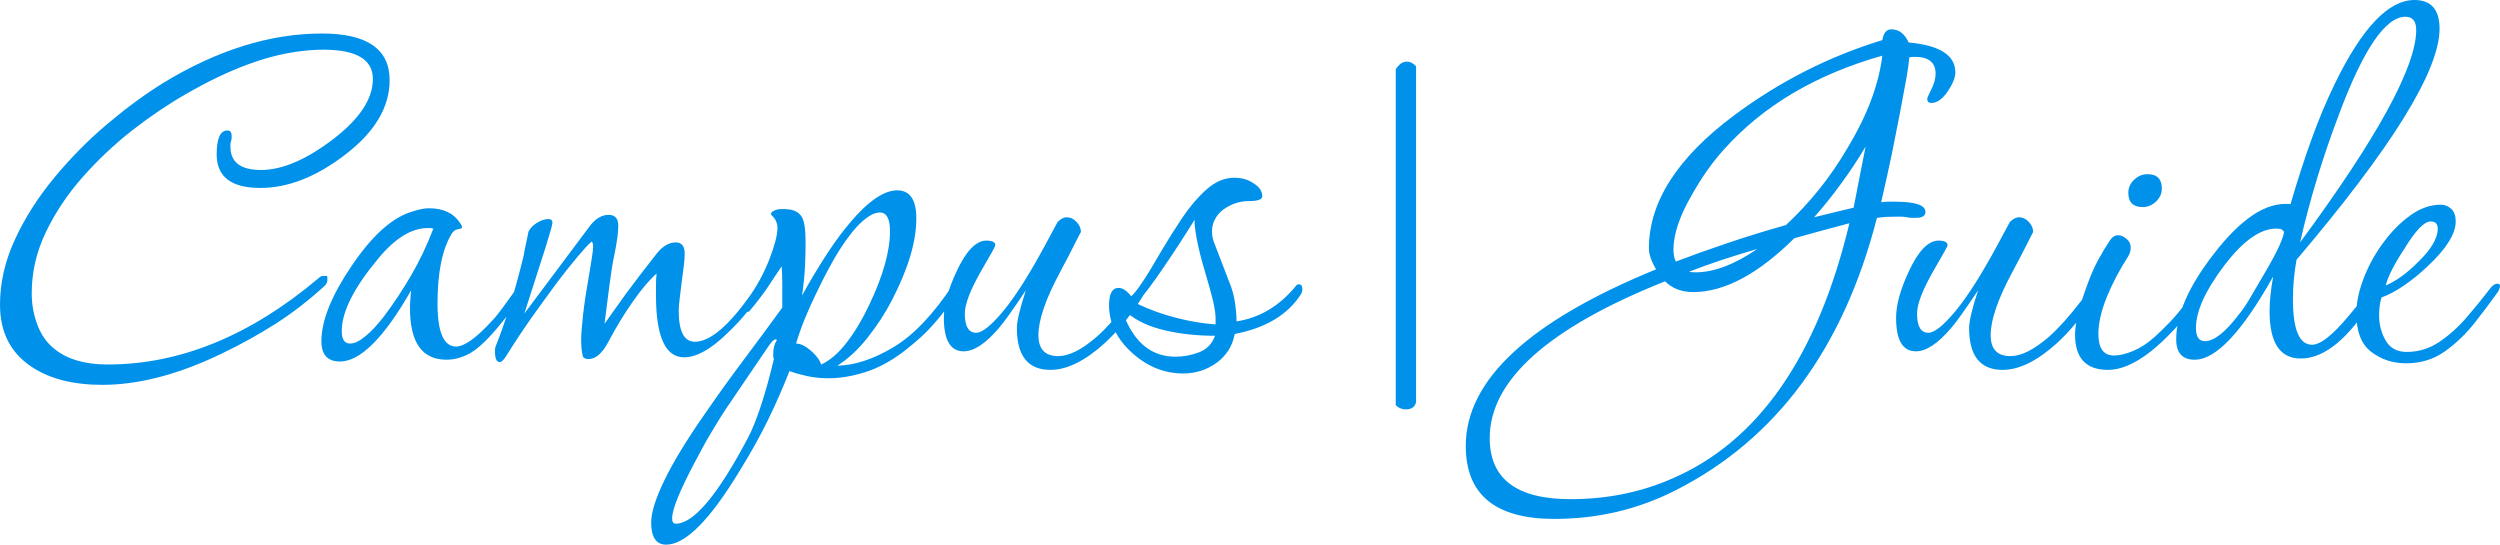 <svg xmlns="http://www.w3.org/2000/svg" viewBox="0 7.95 208.85 45.5" data-asc="0.76"><g fill="#0091eb"><g fill="#0091eb" transform="translate(0, 0)"><path d="M8.55 40.10Q4.90 40.10 2.65 38.60Q0 36.85 0 33.40Q0 30.65 1.25 27.95Q2.50 25.25 4.53 22.80Q6.55 20.35 8.95 18.32Q11.35 16.30 13.60 14.90Q20.40 10.75 26.90 10.75Q32.55 10.75 32.55 14.65Q32.55 18.05 28.80 20.90Q25.20 23.65 21.75 23.65Q18.10 23.65 18.10 20.85Q18.10 18.85 19.00 18.85Q19.35 18.85 19.35 19.30Q19.35 19.35 19.35 19.47Q19.35 19.60 19.30 19.75Q19.25 19.90 19.25 20Q19.25 20.10 19.25 20.20Q19.25 22.15 21.80 22.15Q24.45 22.15 27.80 19.60Q31.15 17.05 31.15 14.55Q31.15 12.10 27.00 12.10Q26.60 12.10 26.18 12.13Q25.75 12.15 25.35 12.20Q21.00 12.65 15.55 15.80Q13.35 17.05 11.07 18.82Q8.80 20.60 6.90 22.75Q5 24.90 3.83 27.35Q2.65 29.80 2.65 32.45Q2.65 33.85 3.13 35.10Q3.60 36.35 4.55 37.10Q6.15 38.40 9 38.40Q18.05 38.40 26.60 31.20Q26.80 31 27.00 31Q27.30 31 27.33 31Q27.35 31 27.35 31.35Q27.35 31.60 27.15 31.80Q25.20 33.60 23.05 34.98Q20.90 36.35 18.50 37.50Q13.10 40.10 8.55 40.10ZM28.40 38.15Q26.85 38.15 26.85 36.45Q26.85 33.90 29.35 30.20Q31.80 26.55 34.20 25.70Q34.65 25.55 35.05 25.45Q35.45 25.35 35.85 25.35Q37.65 25.35 38.45 26.60Q38.60 26.80 38.60 26.95Q38.60 27.05 38.25 27.10Q37.95 27.15 37.75 27.45Q36.55 29.40 36.55 33.30Q36.55 36.90 38.10 36.90Q39.15 36.90 41.15 34.70Q41.45 34.40 42 33.65Q42.55 32.90 43.10 32.13Q43.65 31.35 43.85 31.10Q44 30.95 44.10 30.95Q44.30 30.95 44.30 31.30Q44.30 31.55 44 32Q42.90 33.75 41.50 35.40Q40.10 37.05 39.10 37.55Q38.20 38 37.30 38Q34.25 38 34.25 33.70Q34.25 33.35 34.28 32.98Q34.30 32.60 34.35 32.20Q30.95 38.15 28.40 38.15M29.25 36.65Q29.80 36.65 30.55 36.02Q31.30 35.40 32.10 34.35Q33.30 32.75 34.35 30.95Q35.40 29.15 36.20 27.05Q36.05 27 35.75 27Q33.70 27 31.60 29.55Q28.55 33.20 28.55 35.60Q28.55 36.65 29.25 36.65ZM41.75 38.20Q41.35 38.20 41.35 37.30Q41.35 37 41.40 36.90Q41.95 35.55 42.55 33.65Q43.15 31.75 43.75 29.30Q43.80 28.95 43.88 28.60Q43.95 28.25 44.15 27.30Q44.20 27.20 44.35 27Q44.50 26.80 44.80 26.60Q45.35 26.25 45.80 26.25Q46.15 26.25 46.15 26.55Q46.15 26.80 45.55 28.70Q44.95 30.60 43.80 34.15L49.30 26.80Q50 25.90 50.85 25.90Q51.65 25.90 51.65 26.80Q51.65 27.15 51.58 27.77Q51.50 28.40 51.30 29.35Q51.10 30.30 50.92 31.73Q50.75 33.15 50.50 35Q51.20 34 52.27 32.52Q53.35 31.05 54.85 29.15Q55.60 28.20 56.45 28.20Q57.20 28.20 57.20 29.15Q57.20 29.55 57.13 30.13Q57.05 30.70 56.95 31.50Q56.85 32.30 56.78 32.90Q56.70 33.50 56.70 33.90Q56.70 36.50 58.05 36.50Q60 36.50 62.90 32.30Q63.25 31.80 63.40 31.80Q63.65 31.80 63.65 32.25Q63.65 32.35 63.58 32.48Q63.50 32.60 63.55 32.55Q62.95 33.35 62.30 34.15Q61.65 34.95 60.75 35.80Q58.70 37.80 57.15 37.80Q54.80 37.80 54.80 32.60Q54.80 32.20 54.80 31.75Q54.80 31.30 54.85 30.80Q53.95 31.60 52.88 33.13Q51.80 34.65 50.80 36.55Q50.05 37.95 49.15 37.95Q48.85 37.95 48.70 37.75Q48.55 37.20 48.55 36.35Q48.55 35.70 48.70 34.33Q48.85 32.95 49.20 31Q49.35 30.10 49.45 29.45Q49.55 28.80 49.55 28.55Q49.55 28.15 49.40 28.15Q49 28.50 48.23 29.42Q47.45 30.35 46.65 31.40Q45.65 32.75 44.52 34.33Q43.40 35.90 42.25 37.75Q41.95 38.20 41.75 38.20ZM55.65 53.45Q54.40 53.45 54.40 51.60Q54.40 50.35 55.50 48.08Q56.60 45.80 58.90 42.50Q60.45 40.25 62.10 38.05Q63.75 35.85 65.35 33.65L65.35 33.35Q65.35 32.45 65.35 31.65Q65.35 30.85 65.30 30.20Q64.95 30.70 64.30 31.70Q63.65 32.70 62.60 33.95Q62.55 34 62.50 34Q62.25 34 62.25 33.55Q62.25 33.20 62.45 32.95Q63.60 31.35 64.28 29.60Q64.95 27.85 64.95 27Q64.95 26.55 64.70 26.20L64.40 25.85Q64.40 25.65 64.78 25.50Q65.15 25.35 65.95 25.45Q66.65 25.55 66.97 26.05Q67.30 26.55 67.30 28.25Q67.30 29.05 67.25 30.18Q67.20 31.30 67 32.65Q67.70 31.35 68.72 29.73Q69.75 28.10 70.60 27.05Q73.15 23.85 74.95 23.85Q76.55 23.85 76.55 26.20Q76.55 29.10 74.50 33.05Q73.70 34.60 72.50 36.13Q71.30 37.65 69.95 38.50Q72.15 38.45 74.65 36.95Q77.15 35.45 79.60 31.75Q79.75 31.50 79.90 31.50Q80.10 31.50 80.10 31.80Q80.10 32.25 79.65 32.90Q78.85 34.05 78.22 34.77Q77.60 35.50 76.97 36.08Q76.35 36.65 75.45 37.35Q73.85 38.55 72.25 39.05Q70.65 39.55 69.20 39.55Q68.30 39.55 67.47 39.38Q66.65 39.20 65.95 38.95Q65.15 41 64.15 43.05Q63.15 45.10 61.75 47.35Q58.05 53.45 55.65 53.45M68.60 38.40Q69.70 37.90 70.72 36.58Q71.75 35.25 72.60 33.45Q74.35 29.80 74.35 27.25Q74.35 25.70 73.50 25.70Q73.30 25.70 73 25.80Q72.10 26.20 71.13 27.42Q70.15 28.65 69.20 30.45Q68.45 31.85 67.70 33.50Q66.95 35.15 66.50 36.65Q67.05 36.65 67.72 37.23Q68.40 37.80 68.60 38.40M56.45 51.70Q58.70 51.70 62.50 44.50Q63 43.55 63.55 41.90Q64.10 40.25 64.65 37.95Q64.60 37.85 64.60 37.70Q64.60 37.55 64.60 37.45Q64.60 36.85 64.90 36.35Q64.85 36.30 64.80 36.30Q64.60 36.30 64.25 36.80L60.65 42.10Q60.15 42.85 59.48 43.98Q58.80 45.10 58 46.65Q56.15 50.15 56.15 51.25Q56.15 51.70 56.45 51.70ZM87.75 38.85Q84.95 38.85 84.95 35.35Q84.95 34.50 85.70 32.20Q84 34.75 83.45 35.35Q81.80 37.30 80.50 37.30Q78.85 37.30 78.85 34.50Q78.85 32.90 79.90 30.65Q81.10 28.05 82.40 28.05Q83.15 28.05 83.15 28.45Q83.15 28.50 82.90 28.95Q82.65 29.40 81.90 30.70Q80.60 33 80.60 34.15Q80.60 35.75 81.55 35.75Q82.30 35.75 83.80 33.95Q85.30 32.15 87.30 28.45L88.35 26.50Q88.75 26.10 89.10 26.10Q89.55 26.10 89.90 26.45Q90.30 26.85 90.30 27.35Q90.30 27.30 89.82 28.25Q89.35 29.20 88.55 30.70Q86.75 34.05 86.75 35.95Q86.75 37.70 88.40 37.70Q89.75 37.70 91.60 36.10Q92.80 35.05 94.30 33.10Q94.85 32.40 95.22 31.95Q95.60 31.50 95.65 31.50Q95.80 31.50 95.80 31.80Q95.80 32.10 95.50 32.65Q94.05 35 92.25 36.65Q89.80 38.85 87.75 38.85ZM98.85 39.15Q96.50 39.15 94.60 37.45Q92.65 35.70 92.65 33.45Q92.65 32 93.45 32Q93.95 32 94.50 32.70Q95.20 32.10 97 28.95Q97.80 27.60 98.75 26.17Q99.70 24.75 100.80 23.77Q101.90 22.80 103.10 22.80Q104.05 22.80 104.70 23.25Q105.45 23.70 105.45 24.35Q105.45 24.75 104.30 24.75Q103.20 24.75 102.20 25.45Q101.25 26.20 101.25 27.30Q101.25 27.70 101.40 28.15L102.65 31.40Q103.05 32.35 103.17 33.23Q103.30 34.10 103.30 34.80Q106.20 34.35 108.25 31.85Q108.35 31.70 108.50 31.70Q108.80 31.70 108.80 32.10Q108.80 32.20 108.78 32.30Q108.75 32.40 108.70 32.50Q107.05 35.10 103.15 35.85Q103 36.65 102.60 37.25Q102.20 37.85 101.65 38.25Q100.40 39.15 98.85 39.15M101.55 35.05L101.55 34.55Q101.55 34 101.33 33.05Q101.10 32.10 100.65 30.60Q100.20 29.10 99.97 27.88Q99.75 26.65 99.80 26.30Q98.50 28.40 97.22 30.27Q95.95 32.15 94.95 33.30Q96.50 34.05 98.25 34.50Q100 34.95 101.55 35.05M98.20 37.75Q99.20 37.75 100.17 37.38Q101.15 37 101.50 36Q99.25 36 97.33 35.55Q95.40 35.10 94.25 34.15L93.95 34.45Q95.30 37.75 98.20 37.75ZM116.60 41.80L116.60 13.75Q116.70 13.55 116.95 13.32Q117.20 13.10 117.55 13.10Q117.95 13.10 118.30 13.50L118.30 41.55Q118.15 42.15 117.45 42.15Q116.95 42.15 116.60 41.80ZM129.85 51.30Q122.45 51.30 122.45 45.20Q122.45 36.95 138.35 30.45Q137.75 29.45 137.75 28.70Q137.75 22.90 144.85 17.60Q150.55 13.35 157.25 11.30Q157.40 10.40 158 10.40Q158.95 10.40 159.45 11.50Q163.35 11.85 163.35 14Q163.35 14.65 162.70 15.60Q162.05 16.55 161.35 16.55Q161 16.55 161 16.20Q161 16.10 161.35 15.40Q161.70 14.70 161.70 14.10Q161.70 12.70 159.95 12.70Q159.65 12.70 159.50 12.75Q159.45 13.40 159.28 14.38Q159.10 15.35 158.70 17.50Q158.40 19.05 158.03 20.88Q157.65 22.70 157.15 24.85Q157.45 24.80 157.75 24.80Q158.05 24.80 158.30 24.80Q160.85 24.80 160.85 25.65Q160.85 26.15 160.05 26.15Q159.95 26.15 159.75 26.15Q159.55 26.15 159.30 26.10Q159.05 26.05 158.82 26.05Q158.60 26.05 158.45 26.05Q157.95 26.05 157.55 26.07Q157.15 26.10 156.80 26.15Q152.60 42.50 140 48.90Q135.30 51.30 129.85 51.30M140 29.80Q142.10 29 144.40 28.23Q146.70 27.45 149.20 26.75Q150.65 25.40 151.93 23.82Q153.20 22.25 154.35 20.30Q156.80 16.25 157.25 12.60Q148.95 14.95 144.05 20.40Q142.55 22.05 141.30 24.30Q139.80 26.90 139.80 28.80Q139.80 29.40 140 29.80M151.55 26.10Q152.35 25.90 153.18 25.70Q154 25.50 154.85 25.30L155.85 20.20Q154.90 21.80 153.82 23.27Q152.75 24.75 151.55 26.10M131.20 49.65Q135.75 49.65 139.65 47.95Q150.50 43.30 154.50 26.60Q153.15 26.95 152 27.27Q150.85 27.60 149.90 27.85Q145.35 32.35 141.45 32.35Q140 32.35 139.10 31.45Q124.45 37.30 124.45 44.55Q124.45 49.65 131.20 49.65M141.65 30.70Q143.95 30.70 146.80 28.75Q145.25 29.20 143.82 29.67Q142.40 30.15 141.10 30.65Q141.25 30.70 141.65 30.70ZM167.30 38.85Q164.50 38.85 164.50 35.35Q164.50 34.50 165.25 32.20Q163.55 34.75 163 35.35Q161.35 37.30 160.05 37.30Q158.40 37.30 158.40 34.50Q158.40 32.90 159.45 30.65Q160.65 28.05 161.95 28.05Q162.70 28.05 162.70 28.45Q162.70 28.50 162.45 28.95Q162.20 29.40 161.45 30.70Q160.15 33 160.15 34.15Q160.15 35.75 161.10 35.75Q161.85 35.75 163.35 33.95Q164.85 32.15 166.85 28.45L167.90 26.50Q168.30 26.10 168.65 26.10Q169.10 26.10 169.45 26.45Q169.85 26.85 169.85 27.35Q169.85 27.30 169.38 28.25Q168.90 29.20 168.10 30.70Q166.30 34.05 166.30 35.95Q166.30 37.70 167.95 37.70Q169.30 37.70 171.15 36.10Q172.35 35.05 173.85 33.10Q174.40 32.40 174.78 31.95Q175.15 31.50 175.20 31.50Q175.35 31.50 175.35 31.80Q175.35 32.10 175.05 32.65Q173.60 35 171.80 36.65Q169.35 38.85 167.30 38.85ZM179 25.25Q177.80 25.25 177.80 24.05Q177.80 23.45 178.25 23Q178.75 22.50 179.40 22.50Q180.60 22.50 180.60 23.70Q180.60 24.30 180.15 24.75Q179.65 25.25 179 25.25M176.10 38.85Q173.35 38.85 173.35 35.90Q173.35 34.50 174.35 31.80Q174.80 30.55 175.28 29.67Q175.75 28.80 176.25 28.05Q176.55 27.60 176.95 27.60Q177.35 27.60 177.75 28Q178 28.25 178 28.65Q178 29 177.80 29.35Q176.70 31.05 176 32.77Q175.30 34.50 175.30 35.85Q175.30 37.65 176.60 37.65Q177.30 37.65 178.20 37.27Q179.10 36.90 180 36.10Q180.60 35.55 181.28 34.85Q181.95 34.15 182.65 33.20Q183.95 31.60 183.95 31.60Q184.20 31.60 184.20 32Q184.20 32.40 183.85 32.80Q179.30 38.85 176.10 38.85ZM183.35 38Q181.80 38 181.80 36.30Q181.80 33.20 184.95 29.15Q186.60 27 188.20 25.92Q189.80 24.85 191.35 25Q192.20 22.10 193.10 19.60Q194 17.10 195.05 14.95Q198.45 7.95 201.70 7.95Q203.80 7.95 203.80 10.35Q203.80 15.60 191.85 29.65Q191.55 31.35 191.55 32.95Q191.55 36.75 193.15 36.75Q194.20 36.75 196.20 34.35Q198.20 31.90 198.40 31.90Q198.55 31.90 198.55 32.15Q198.55 32.45 198.30 32.85Q195.20 37.90 192.20 37.90Q189.60 37.90 189.60 33.95Q189.60 32.70 189.90 31.05Q186 38 183.35 38M192.15 28.20Q201.85 15.05 201.85 10.45Q201.85 9.35 200.95 9.35Q198.45 9.35 195.40 17.50Q193.35 22.90 192.15 28.20M184.20 36.45Q185.35 36.45 187.05 34.20Q187.40 33.80 187.93 32.92Q188.45 32.05 189.20 30.75Q190.05 29.30 190.43 28.45Q190.80 27.60 190.80 27.35Q190.80 27.25 190.78 27.25Q190.75 27.25 190.70 27.20Q190.65 27.05 190.15 27.05Q188.15 27.05 185.80 30.15Q183.45 33.25 183.45 35.35Q183.45 36.45 184.20 36.45ZM201 38.30Q199.35 38.30 198.10 37.35Q196.85 36.40 196.85 34.15Q196.85 32.80 197.45 31.23Q198.05 29.65 199.08 28.25Q200.10 26.85 201.35 25.95Q202.60 25.05 203.90 25.05Q204.40 25.05 204.78 25.40Q205.15 25.75 205.15 26.45Q205.15 28 202.80 30.20Q201.85 31.10 200.83 31.80Q199.80 32.50 198.95 32.80Q198.75 33.45 198.75 34.30Q198.75 35.45 199.30 36.40Q199.85 37.35 201.05 37.35Q202.55 37.35 203.80 36.50Q205.05 35.65 206.10 34.42Q207.15 33.20 207.95 32.15Q208.30 31.65 208.65 31.65Q208.85 31.65 208.85 31.85Q208.85 31.95 208.80 32.08Q208.75 32.20 208.70 32.30Q207.85 33.50 206.75 34.90Q205.65 36.30 204.25 37.30Q202.85 38.30 201 38.30M199.30 31.80Q200.60 31.25 202 29.85Q203.65 28.25 203.65 27.05Q203.65 26.45 203.05 26.45Q202.25 26.45 200.85 28.75Q199.60 30.65 199.30 31.80Z"/></g></g></svg>